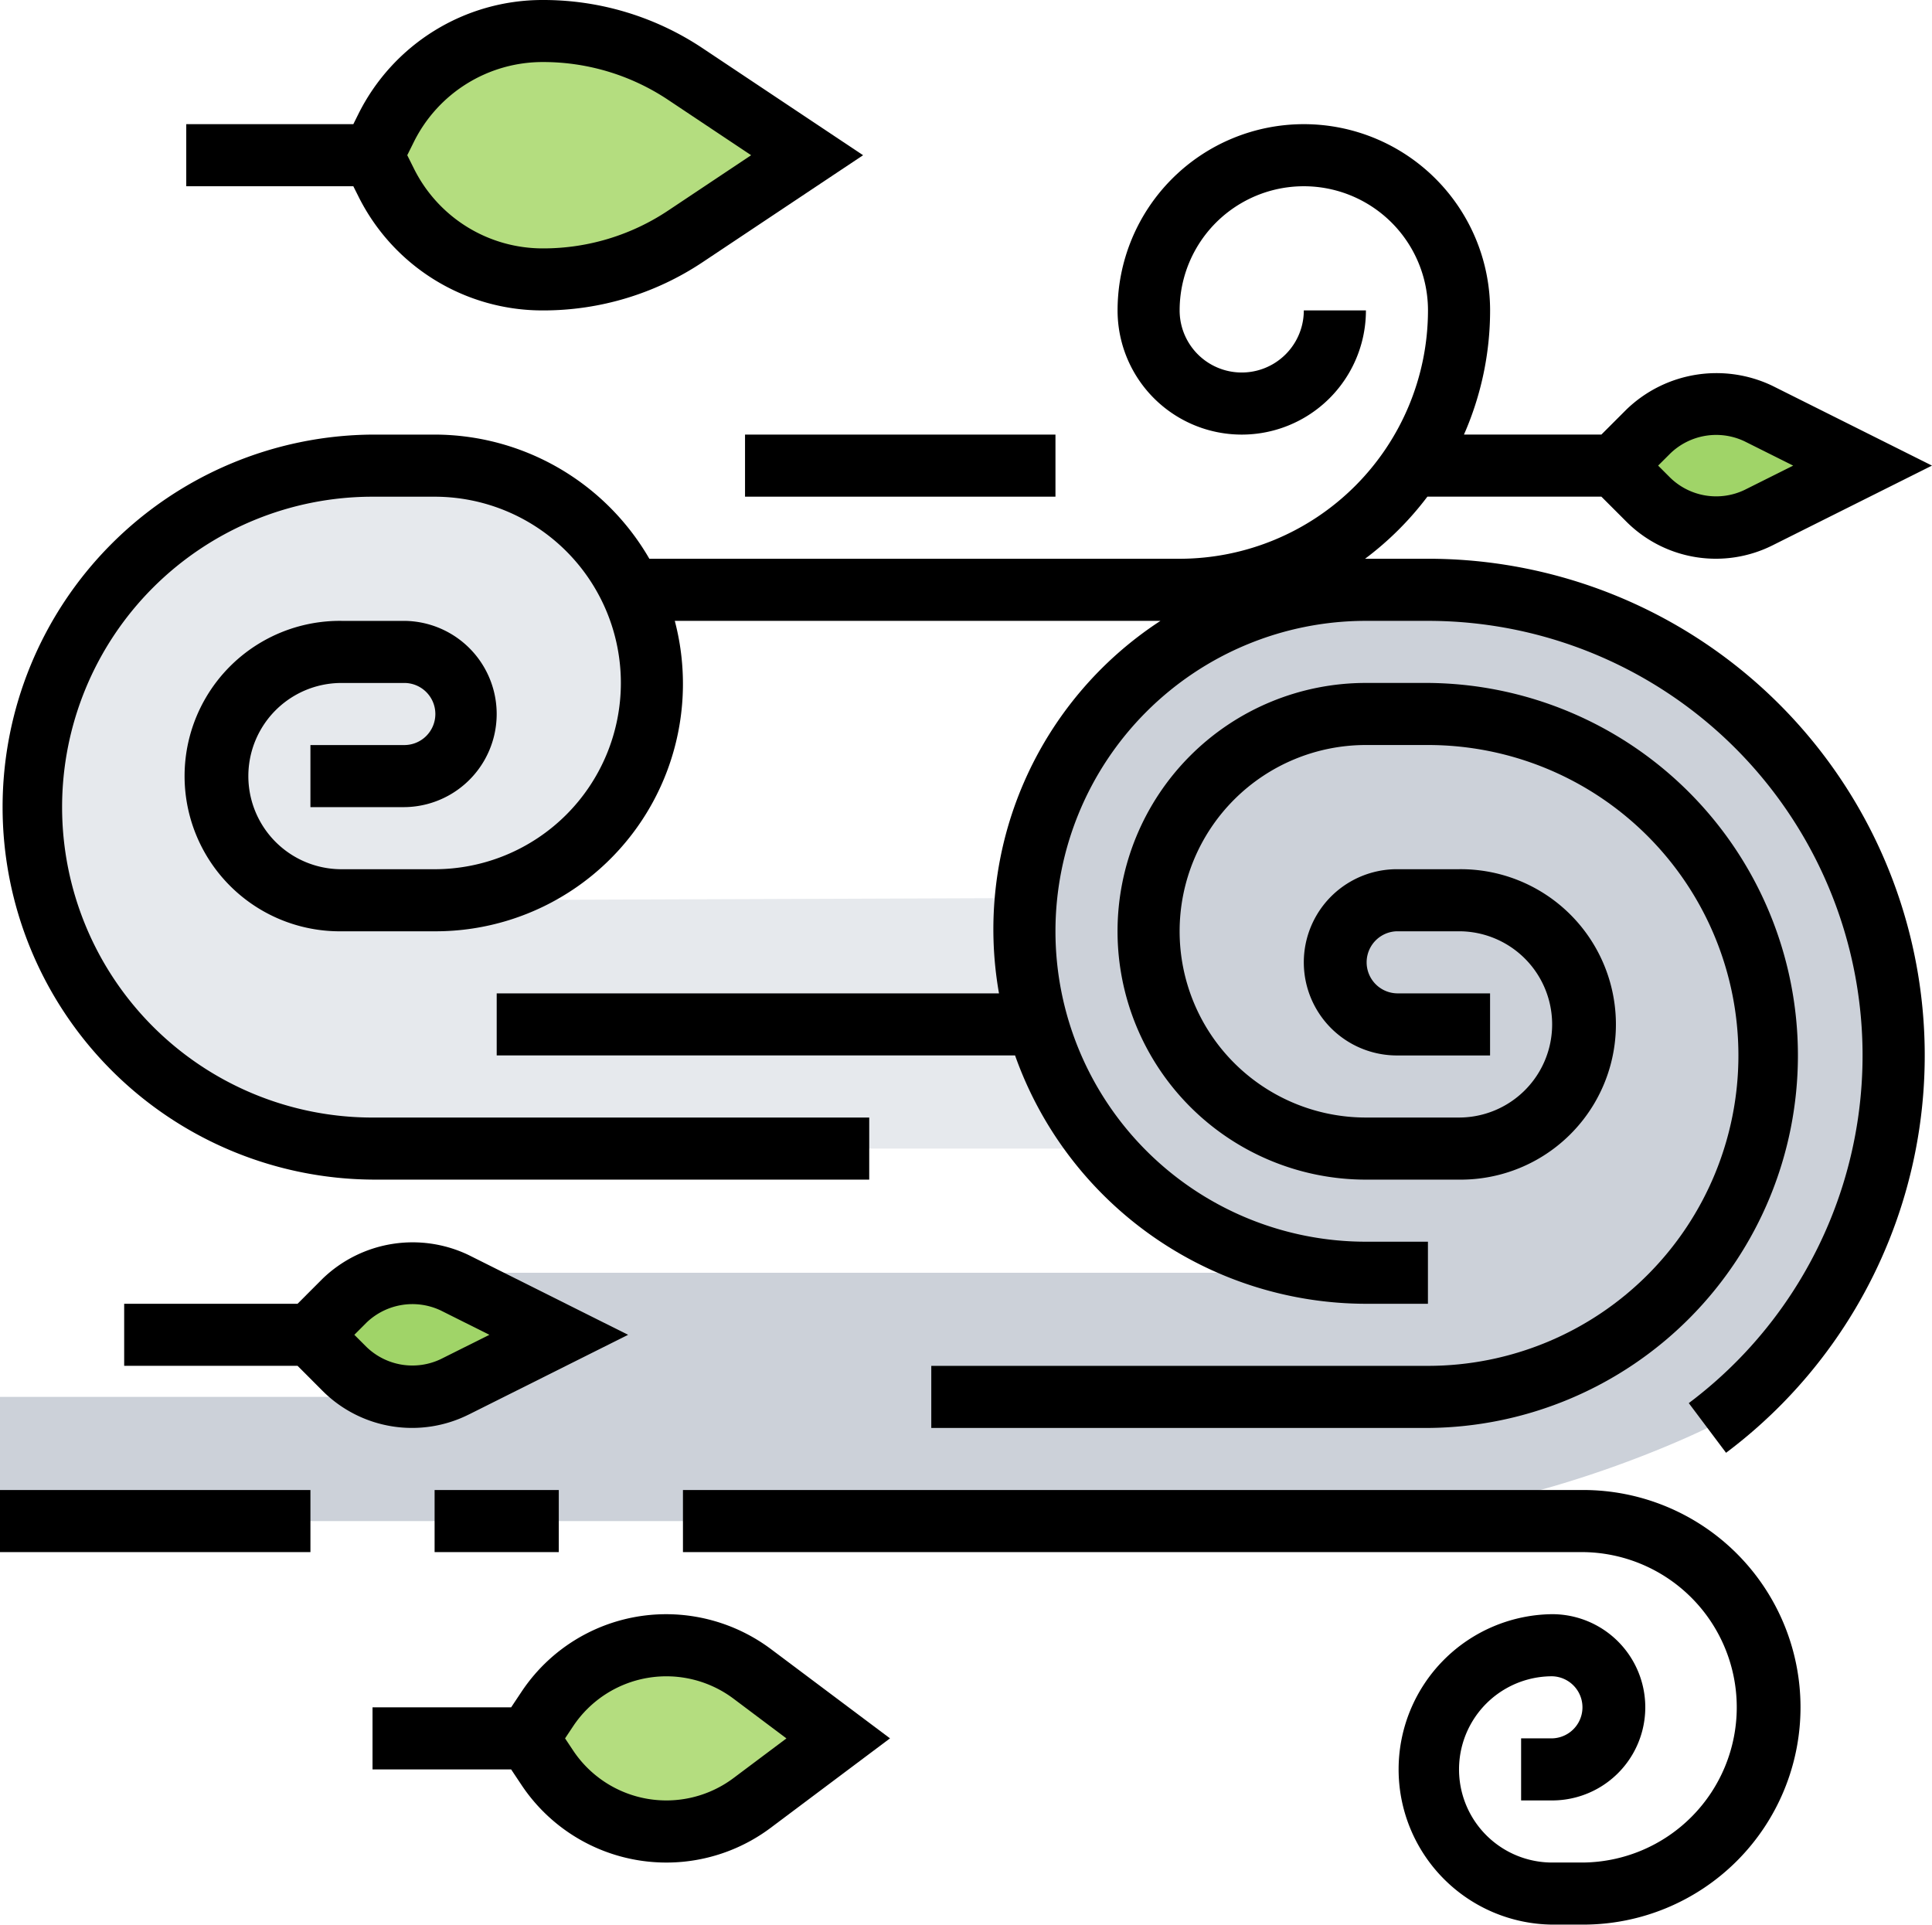 <svg xmlns="http://www.w3.org/2000/svg" width="106.966" height="106.56" viewBox="0 0 106.966 106.56">
  <g id="viento_1_" data-name="viento (1)" transform="translate(-1 -1)">
    <g id="Grupo_1075612" data-name="Grupo 1075612" transform="translate(1 2.719)">
      <g id="Grupo_1075606" data-name="Grupo 1075606" transform="translate(0 30.937)">
        <path id="Trazado_828910" data-name="Trazado 828910" d="M76.623,57.812A18.875,18.875,0,0,1,61.7,50.524c-3.42-6.342-3.987-8.92-3.987-11.618,0-.619.034-1.237.086-1.839h.017A18.9,18.9,0,0,1,76.623,20h3.437A25.781,25.781,0,0,1,95.529,66.405S85.217,71.561,74.9,71.561H1V64.686H24.168v-.017a5.143,5.143,0,0,0,2.011-.533l5.758-2.887-5.758-2.887a5.4,5.4,0,0,0-2.372-.55Z" transform="translate(-1 -20)" fill="#ccd1d9"/>
      </g>
      <g id="Grupo_1075607" data-name="Grupo 1075607" transform="translate(1.719 24.062)">
        <path id="Trazado_828911" data-name="Trazado 828911" d="M57,41.781c0,2.7.567,5.276,3.987,11.618l-.533.412H20.906a18.906,18.906,0,0,1,0-37.812h3.437a11.96,11.96,0,0,1,8.508,3.523,12.124,12.124,0,0,1,3.523,8.508A12.022,12.022,0,0,1,24.343,40.062l32.741-.12c-.052.6-.086,1.22-.086,1.839Z" transform="translate(-2 -16)" fill="#e6e9ed"/>
      </g>
      <g id="Grupo_1075608" data-name="Grupo 1075608" transform="translate(20.625 0)">
        <path id="Trazado_828912" data-name="Trazado 828912" d="M13,8.875l.756-1.5A9.687,9.687,0,0,1,22.453,2a14.133,14.133,0,0,1,7.872,2.389l6.737,4.486-6.737,4.486a14.133,14.133,0,0,1-7.872,2.389,9.646,9.646,0,0,1-8.7-5.38Z" transform="translate(-13 -2)" fill="#b4dd7f"/>
      </g>
      <g id="Grupo_1075609" data-name="Grupo 1075609" transform="translate(29.218 89.373)">
        <path id="Trazado_828913" data-name="Trazado 828913" d="M35.187,59.156l-4.761,3.575a7.929,7.929,0,0,1-11.343-1.942L18,59.156l1.083-1.633a7.929,7.929,0,0,1,11.343-1.942Z" transform="translate(-18 -54)" fill="#b4dd7f"/>
      </g>
      <g id="Grupo_1075610" data-name="Grupo 1075610" transform="translate(17.187 68.748)">
        <path id="Trazado_828914" data-name="Trazado 828914" d="M24.75,45.437l-5.758,2.887a5.143,5.143,0,0,1-2.011.533,2.538,2.538,0,0,1-.361.017,5.269,5.269,0,0,1-3.73-1.547L11,45.437l1.891-1.891A5.269,5.269,0,0,1,16.62,42a5.4,5.4,0,0,1,2.372.55Z" transform="translate(-11 -42)" fill="#a0d468"/>
      </g>
      <g id="Grupo_1075611" data-name="Grupo 1075611" transform="translate(89.373 20.625)">
        <path id="Trazado_828915" data-name="Trazado 828915" d="M66.75,17.437l-5.758,2.887a5.4,5.4,0,0,1-2.372.55,5.269,5.269,0,0,1-3.73-1.547L53,17.437l1.891-1.891A5.269,5.269,0,0,1,58.62,14a5.4,5.4,0,0,1,2.372.55Z" transform="translate(-53 -14)" fill="#a0d468"/>
      </g>
    </g>
    <g id="Grupo_1075613" data-name="Grupo 1075613" transform="translate(1 1)">
      <path id="Trazado_828916" data-name="Trazado 828916" d="M58.5,60.812H31v3.437H58.5A20.625,20.625,0,0,0,58.5,23H55.062a13.75,13.75,0,1,0,0,27.5h5.156a8.594,8.594,0,1,0,0-17.187H56.781a5.156,5.156,0,1,0,0,10.312h5.156V40.187H56.781a1.719,1.719,0,0,1,0-3.437h3.437a5.156,5.156,0,1,1,0,10.312H55.062a10.312,10.312,0,0,1,0-20.625H58.5a17.187,17.187,0,0,1,0,34.374Z" transform="translate(20.561 14.812)"/>
      <path id="Trazado_828917" data-name="Trazado 828917" d="M1,49H18.187v3.437H1Z" transform="translate(-1 33.498)"/>
      <path id="Trazado_828918" data-name="Trazado 828918" d="M15,49h6.875v3.437H15Z" transform="translate(9.062 33.498)"/>
      <path id="Trazado_828919" data-name="Trazado 828919" d="M72.843,49H23v3.437H72.843a8.594,8.594,0,0,1,0,17.187H71.124a5.156,5.156,0,1,1,0-10.312,1.719,1.719,0,0,1,0,3.437H69.405v3.437h1.719a5.156,5.156,0,1,0,0-10.312,8.594,8.594,0,0,0,0,17.187h1.719a12.031,12.031,0,0,0,0-24.062Z" transform="translate(14.812 33.498)"/>
      <path id="Trazado_828920" data-name="Trazado 828920" d="M29.268,53a9.615,9.615,0,0,0-8.016,4.29l-.577.866H13v3.437h7.674l.577.866a9.634,9.634,0,0,0,13.8,2.363l6.6-4.948-6.6-4.948A9.7,9.7,0,0,0,29.268,53Zm3.718,9.073a6.2,6.2,0,0,1-8.874-1.519l-.452-.679.452-.679a6.2,6.2,0,0,1,8.874-1.519l2.93,2.2Z" transform="translate(7.625 36.373)"/>
      <path id="Trazado_828921" data-name="Trazado 828921" d="M16.525,11.861A11.379,11.379,0,0,0,26.76,18.187a15.878,15.878,0,0,0,8.834-2.674l8.879-5.919L35.594,3.674A15.874,15.874,0,0,0,26.76,1,11.383,11.383,0,0,0,16.523,7.327l-.273.548H7v3.437h9.25Zm3.075-3a7.962,7.962,0,0,1,7.16-4.426,12.459,12.459,0,0,1,6.928,2.1l4.587,3.059-4.587,3.059a12.451,12.451,0,0,1-6.928,2.1A7.964,7.964,0,0,1,19.6,10.324l-.364-.73Z" transform="translate(3.312 -1)"/>
      <path id="Trazado_828922" data-name="Trazado 828922" d="M24.073,50.559,32.9,46.142l-8.834-4.419a7.179,7.179,0,0,0-8.083,1.315L14.6,44.423H5v3.437h9.6l1.385,1.387a7.009,7.009,0,0,0,8.087,1.311Zm-6.33-4.417.674-.675a3.67,3.67,0,0,1,4.118-.669l2.686,1.344-2.683,1.341a3.655,3.655,0,0,1-4.12-.667Z" transform="translate(1.875 27.762)"/>
      <path id="Trazado_828923" data-name="Trazado 828923" d="M80.061,29.062H76.623l-.046,0a17.31,17.31,0,0,0,3.451-3.439h9.633l1.385,1.385a7.007,7.007,0,0,0,8.087,1.313l8.832-4.417-8.834-4.417A7.174,7.174,0,0,0,91.047,20.8l-1.385,1.385H82.053A17.066,17.066,0,0,0,83.5,15.312a10.312,10.312,0,0,0-20.625,0,6.875,6.875,0,1,0,13.75,0H73.186a3.437,3.437,0,1,1-6.875,0,6.875,6.875,0,0,1,13.75,0,13.766,13.766,0,0,1-13.75,13.75H36.952a13.747,13.747,0,0,0-11.89-6.875H21.625a20.625,20.625,0,0,0,0,41.249h27.5V60h-27.5a17.187,17.187,0,1,1,0-34.374h3.437a10.312,10.312,0,0,1,0,20.625H19.906a5.156,5.156,0,1,1,0-10.312h3.437a1.719,1.719,0,1,1,0,3.437H18.187v3.437h5.156a5.156,5.156,0,0,0,0-10.312H19.906a8.594,8.594,0,1,0,0,17.187h5.156A13.7,13.7,0,0,0,38.36,32.5H65.249A20.384,20.384,0,0,0,56.31,53.124H28.5v3.437H57.2a20.642,20.642,0,0,0,19.421,13.75h3.437V66.874H76.623a17.187,17.187,0,0,1,0-34.374h3.437A24.063,24.063,0,0,1,94.5,75.811l2.064,2.75a27.5,27.5,0,0,0-16.5-49.5Zm13.416-5.83a3.656,3.656,0,0,1,4.118-.669l2.685,1.342-2.685,1.342a3.648,3.648,0,0,1-4.118-.669l-.674-.674Z" transform="translate(-1 1.875)"/>
      <path id="Trazado_828924" data-name="Trazado 828924" d="M25,15H42.187v3.437H25Z" transform="translate(16.249 9.062)"/>
    </g>
  </g>
</svg>
